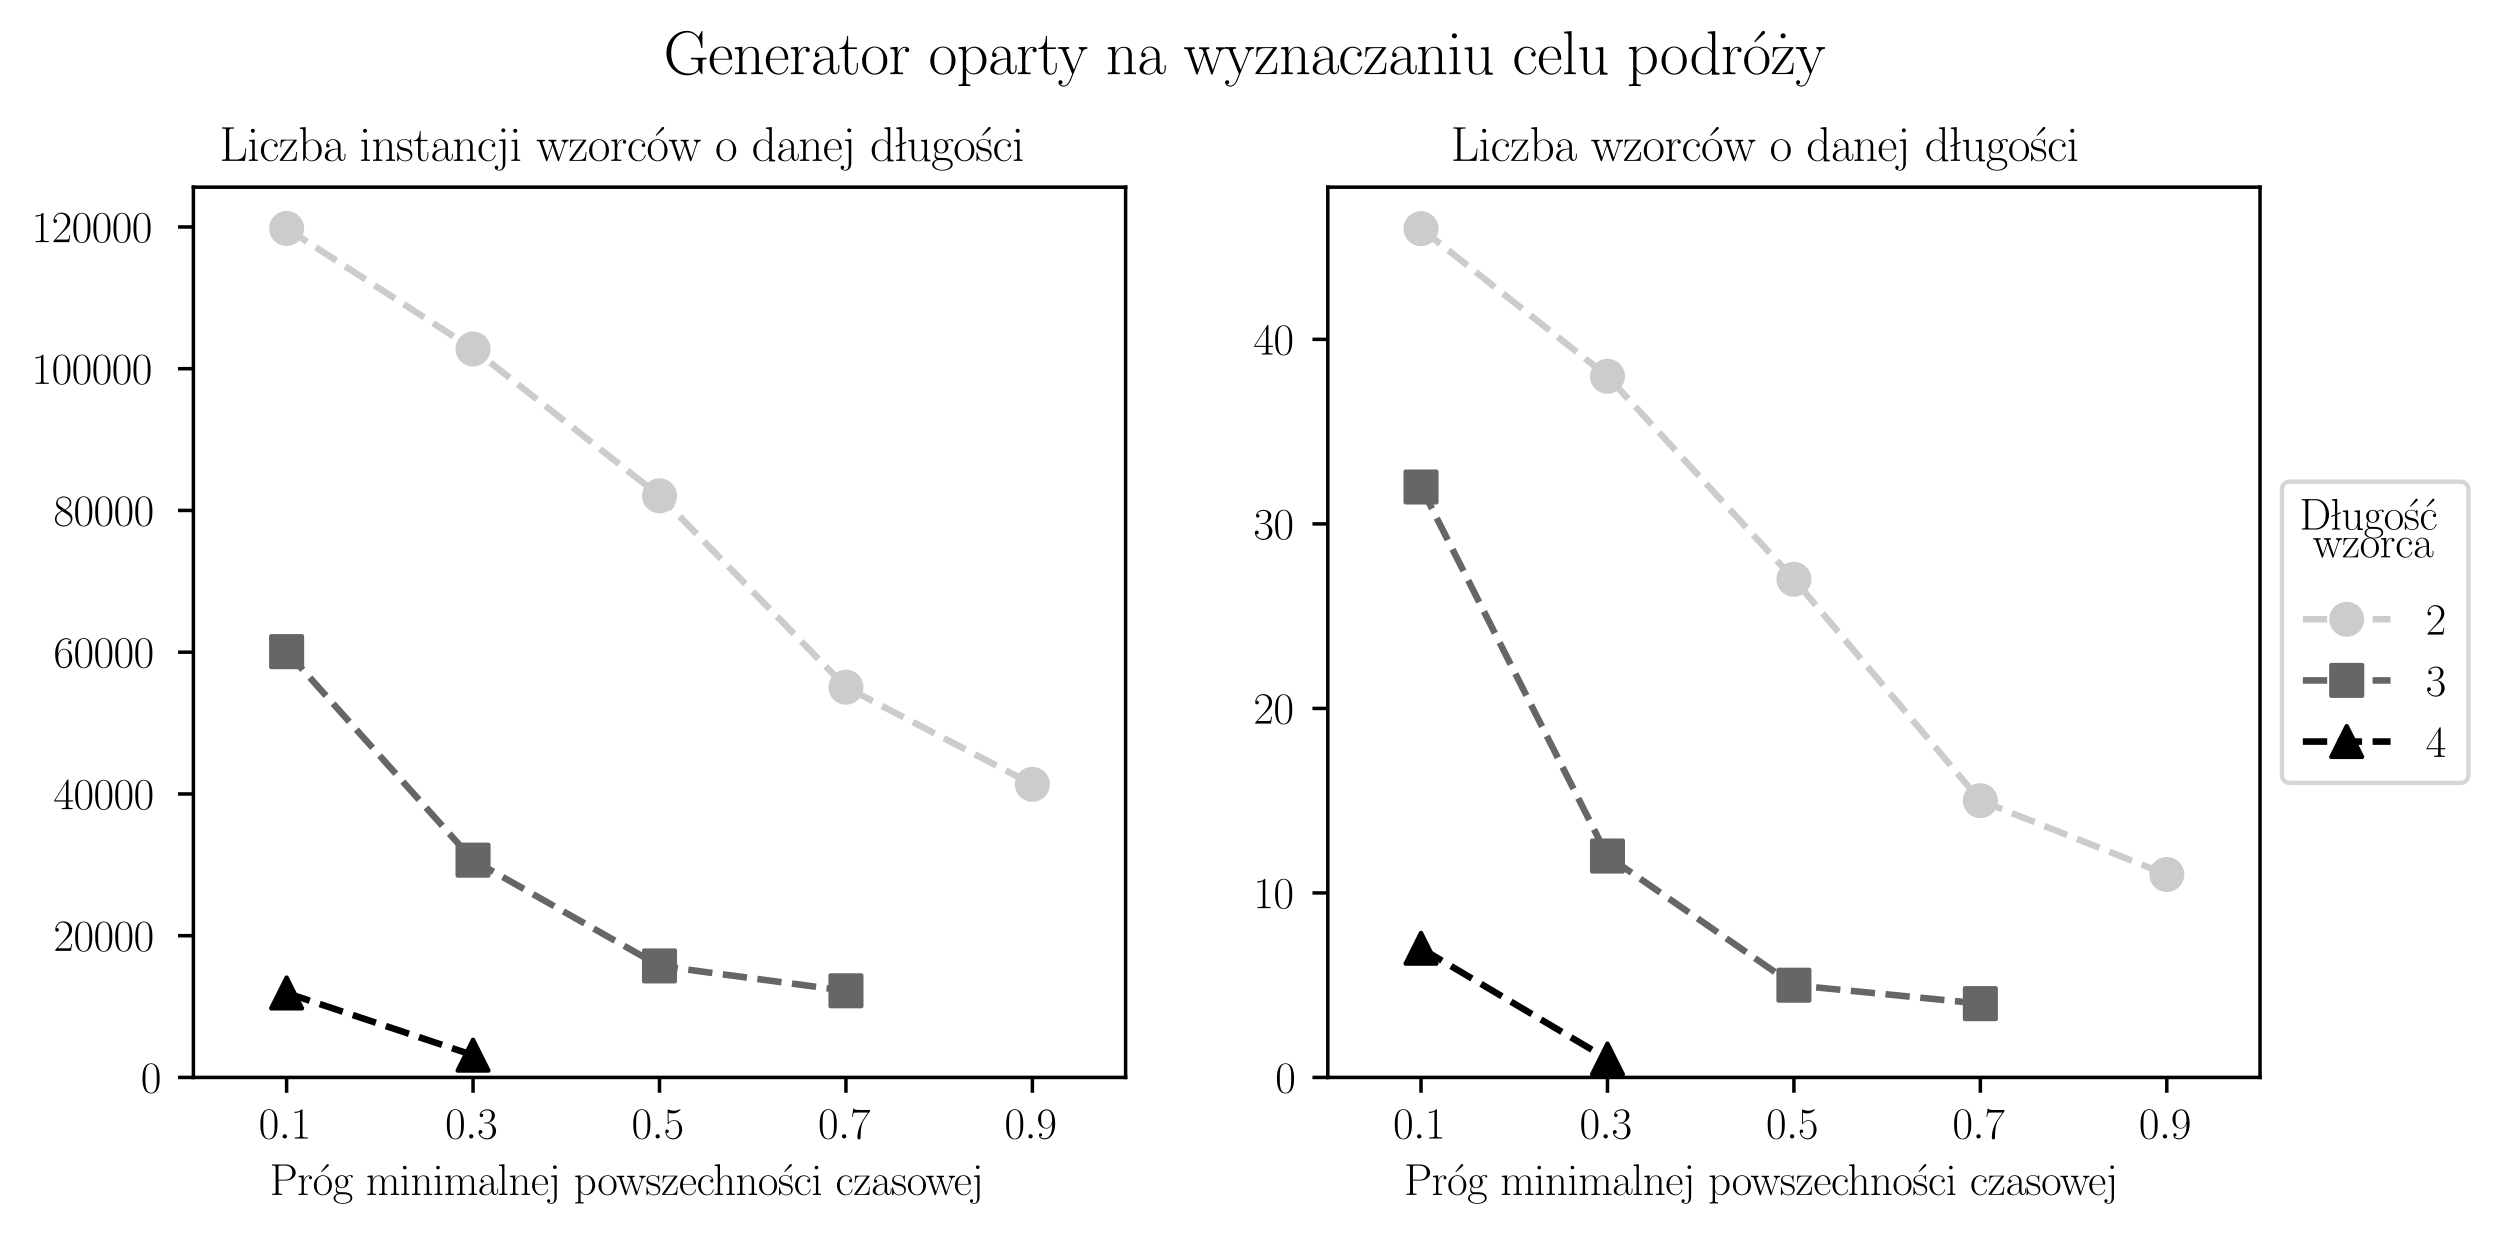 <?xml version="1.0" encoding="utf-8" standalone="no"?>
<!DOCTYPE svg PUBLIC "-//W3C//DTD SVG 1.1//EN"
  "http://www.w3.org/Graphics/SVG/1.1/DTD/svg11.dtd">
<svg xmlns:xlink="http://www.w3.org/1999/xlink" width="569.947pt" height="281.547pt" viewBox="0 0 569.947 281.547" xmlns="http://www.w3.org/2000/svg" version="1.1">
 <defs>
  <style type="text/css">*{stroke-linejoin: round; stroke-linecap: butt}</style>
 </defs>
 <g id="figure_1">
  <g id="patch_1">
   <path d="M 0 281.547 
L 569.947 281.547 
L 569.947 0 
L 0 0 
z
" style="fill: #ffffff"/>
  </g>
  <g id="axes_1">
   <g id="patch_2">
    <path d="M 44.088 245.636 
L 256.615 245.636 
L 256.615 42.667 
L 44.088 42.667 
z
" style="fill: #ffffff"/>
   </g>
   <g id="matplotlib.axis_1">
    <g id="xtick_1">
     <g id="line2d_1">
      <defs>
       <path id="m84cb311afa" d="M 0 0 
L 0 3.5 
" style="stroke: #000000; stroke-width: 0.8"/>
      </defs>
      <g>
       <use xlink:href="#m84cb311afa" x="65.341" y="245.636" style="stroke: #000000; stroke-width: 0.8"/>
      </g>
     </g>
     <g id="text_1">
      <!-- $\mathdefault{0.1}$ -->
      <g transform="translate(58.976 259.554)scale(0.1 -0.1)">
       <defs>
        <path id="CMR17-30" d="M 2688 2025 
C 2688 2416 2682 3080 2413 3591 
C 2176 4039 1798 4198 1466 4198 
C 1158 4198 768 4058 525 3597 
C 269 3118 243 2524 243 2025 
C 243 1661 250 1106 448 619 
C 723 -39 1216 -128 1466 -128 
C 1760 -128 2208 -7 2470 600 
C 2662 1042 2688 1559 2688 2025 
z
M 1466 -26 
C 1056 -26 813 325 723 812 
C 653 1188 653 1738 653 2096 
C 653 2588 653 2997 736 3387 
C 858 3929 1216 4096 1466 4096 
C 1728 4096 2067 3923 2189 3400 
C 2272 3036 2278 2607 2278 2096 
C 2278 1680 2278 1169 2202 792 
C 2067 95 1690 -26 1466 -26 
z
" transform="scale(0.016)"/>
        <path id="CMMI12-3a" d="M 1178 307 
C 1178 492 1024 619 870 619 
C 685 619 557 466 557 313 
C 557 128 710 0 864 0 
C 1050 0 1178 153 1178 307 
z
" transform="scale(0.016)"/>
        <path id="CMR17-31" d="M 1702 4058 
C 1702 4192 1696 4192 1606 4192 
C 1357 3916 979 3827 621 3827 
C 602 3827 570 3827 563 3808 
C 557 3795 557 3782 557 3648 
C 755 3648 1088 3686 1344 3839 
L 1344 461 
C 1344 236 1331 160 781 160 
L 589 160 
L 589 0 
C 896 0 1216 0 1523 0 
C 1830 0 2150 0 2458 0 
L 2458 160 
L 2266 160 
C 1715 160 1702 230 1702 458 
L 1702 4058 
z
" transform="scale(0.016)"/>
       </defs>
       <use xlink:href="#CMR17-30" transform="scale(0.996)"/>
       <use xlink:href="#CMMI12-3a" transform="translate(45.69 0)scale(0.996)"/>
       <use xlink:href="#CMR17-31" transform="translate(72.788 0)scale(0.996)"/>
      </g>
     </g>
    </g>
    <g id="xtick_2">
     <g id="line2d_2">
      <g>
       <use xlink:href="#m84cb311afa" x="107.846" y="245.636" style="stroke: #000000; stroke-width: 0.8"/>
      </g>
     </g>
     <g id="text_2">
      <!-- $\mathdefault{0.3}$ -->
      <g transform="translate(101.481 259.554)scale(0.1 -0.1)">
       <defs>
        <path id="CMR17-33" d="M 1414 2157 
C 1984 2157 2234 1662 2234 1090 
C 2234 320 1824 25 1453 25 
C 1114 25 563 194 390 693 
C 422 680 454 680 486 680 
C 640 680 755 782 755 948 
C 755 1133 614 1216 486 1216 
C 378 1216 211 1165 211 926 
C 211 335 787 -128 1466 -128 
C 2176 -128 2720 430 2720 1085 
C 2720 1707 2208 2157 1600 2227 
C 2086 2328 2554 2756 2554 3329 
C 2554 3820 2048 4179 1472 4179 
C 890 4179 378 3829 378 3329 
C 378 3110 544 3072 627 3072 
C 762 3072 877 3155 877 3321 
C 877 3486 762 3569 627 3569 
C 602 3569 570 3569 544 3557 
C 730 3959 1235 4032 1459 4032 
C 1683 4032 2106 3925 2106 3320 
C 2106 3143 2080 2828 1862 2550 
C 1670 2304 1453 2304 1242 2284 
C 1210 2284 1062 2269 1037 2269 
C 992 2263 966 2257 966 2208 
C 966 2163 973 2157 1101 2157 
L 1414 2157 
z
" transform="scale(0.016)"/>
       </defs>
       <use xlink:href="#CMR17-30" transform="scale(0.996)"/>
       <use xlink:href="#CMMI12-3a" transform="translate(45.69 0)scale(0.996)"/>
       <use xlink:href="#CMR17-33" transform="translate(72.788 0)scale(0.996)"/>
      </g>
     </g>
    </g>
    <g id="xtick_3">
     <g id="line2d_3">
      <g>
       <use xlink:href="#m84cb311afa" x="150.351" y="245.636" style="stroke: #000000; stroke-width: 0.8"/>
      </g>
     </g>
     <g id="text_3">
      <!-- $\mathdefault{0.5}$ -->
      <g transform="translate(143.986 259.554)scale(0.1 -0.1)">
       <defs>
        <path id="CMR17-35" d="M 730 3692 
C 794 3666 1056 3584 1325 3584 
C 1920 3584 2246 3911 2432 4100 
C 2432 4157 2432 4192 2394 4192 
C 2387 4192 2374 4192 2323 4163 
C 2099 4058 1837 3973 1517 3973 
C 1325 3973 1037 3999 723 4139 
C 653 4171 640 4171 634 4171 
C 602 4171 595 4164 595 4037 
L 595 2203 
C 595 2089 595 2057 659 2057 
C 691 2057 704 2070 736 2114 
C 941 2401 1222 2522 1542 2522 
C 1766 2522 2246 2382 2246 1289 
C 2246 1085 2246 715 2054 421 
C 1894 159 1645 25 1370 25 
C 947 25 518 320 403 814 
C 429 807 480 795 506 795 
C 589 795 749 840 749 1038 
C 749 1210 627 1280 506 1280 
C 358 1280 262 1190 262 1011 
C 262 454 704 -128 1382 -128 
C 2042 -128 2669 440 2669 1264 
C 2669 2030 2170 2624 1549 2624 
C 1222 2624 947 2503 730 2274 
L 730 3692 
z
" transform="scale(0.016)"/>
       </defs>
       <use xlink:href="#CMR17-30" transform="scale(0.996)"/>
       <use xlink:href="#CMMI12-3a" transform="translate(45.69 0)scale(0.996)"/>
       <use xlink:href="#CMR17-35" transform="translate(72.788 0)scale(0.996)"/>
      </g>
     </g>
    </g>
    <g id="xtick_4">
     <g id="line2d_4">
      <g>
       <use xlink:href="#m84cb311afa" x="192.857" y="245.636" style="stroke: #000000; stroke-width: 0.8"/>
      </g>
     </g>
     <g id="text_4">
      <!-- $\mathdefault{0.7}$ -->
      <g transform="translate(186.492 259.554)scale(0.1 -0.1)">
       <defs>
        <path id="CMR17-37" d="M 2886 3941 
L 2886 4081 
L 1382 4081 
C 634 4081 621 4165 595 4288 
L 480 4288 
L 294 3094 
L 410 3094 
C 429 3215 474 3540 550 3661 
C 589 3712 1062 3712 1171 3712 
L 2579 3712 
L 1869 2661 
C 1395 1954 1069 999 1069 165 
C 1069 89 1069 -128 1299 -128 
C 1530 -128 1530 89 1530 171 
L 1530 465 
C 1530 1508 1709 2196 2003 2636 
L 2886 3941 
z
" transform="scale(0.016)"/>
       </defs>
       <use xlink:href="#CMR17-30" transform="scale(0.996)"/>
       <use xlink:href="#CMMI12-3a" transform="translate(45.69 0)scale(0.996)"/>
       <use xlink:href="#CMR17-37" transform="translate(72.788 0)scale(0.996)"/>
      </g>
     </g>
    </g>
    <g id="xtick_5">
     <g id="line2d_5">
      <g>
       <use xlink:href="#m84cb311afa" x="235.362" y="245.636" style="stroke: #000000; stroke-width: 0.8"/>
      </g>
     </g>
     <g id="text_5">
      <!-- $\mathdefault{0.9}$ -->
      <g transform="translate(228.997 259.554)scale(0.1 -0.1)">
       <defs>
        <path id="CMR17-39" d="M 2253 1864 
C 2253 464 1670 31 1190 31 
C 1043 31 685 31 538 294 
C 704 268 826 357 826 518 
C 826 692 685 749 595 749 
C 538 749 365 723 365 506 
C 365 71 742 -128 1203 -128 
C 1939 -128 2688 674 2688 2073 
C 2688 3817 1971 4179 1485 4179 
C 851 4179 243 3628 243 2778 
C 243 1991 762 1408 1414 1408 
C 1952 1408 2189 1903 2253 2112 
L 2253 1864 
z
M 1427 1510 
C 1254 1510 1011 1542 813 1922 
C 678 2169 678 2461 678 2771 
C 678 3146 678 3405 858 3684 
C 947 3817 1114 4032 1485 4032 
C 2240 4032 2240 2885 2240 2632 
C 2240 2182 2035 1510 1427 1510 
z
" transform="scale(0.016)"/>
       </defs>
       <use xlink:href="#CMR17-30" transform="scale(0.996)"/>
       <use xlink:href="#CMMI12-3a" transform="translate(45.69 0)scale(0.996)"/>
       <use xlink:href="#CMR17-39" transform="translate(72.788 0)scale(0.996)"/>
      </g>
     </g>
    </g>
    <g id="text_6">
     <!-- Próg minimalnej powszechności czasowej -->
     <g transform="translate(61.49 272.41)scale(0.1 -0.1)">
      <defs>
       <path id="CMR17-50" d="M 1267 2042 
L 2291 2042 
C 3117 2042 3718 2578 3718 3184 
C 3718 3791 3130 4352 2291 4352 
L 333 4352 
L 333 4186 
C 774 4186 845 4186 845 3899 
L 845 446 
C 845 160 774 160 333 160 
L 333 0 
C 518 0 858 0 1056 0 
C 1254 0 1594 0 1779 0 
L 1779 160 
C 1338 160 1267 160 1267 446 
L 1267 2042 
z
M 1254 2176 
L 1254 3938 
C 1254 4155 1267 4186 1523 4186 
L 2170 4186 
C 2995 4186 3232 3714 3232 3184 
C 3232 2604 2950 2176 2170 2176 
L 1254 2176 
z
" transform="scale(0.016)"/>
       <path id="CMR17-72" d="M 960 1497 
C 960 2112 1222 2688 1702 2688 
C 1747 2688 1792 2682 1837 2662 
C 1837 2662 1696 2617 1696 2452 
C 1696 2298 1818 2234 1914 2234 
C 1990 2234 2131 2279 2131 2458 
C 2131 2663 1926 2790 1709 2790 
C 1222 2790 1011 2317 947 2093 
L 941 2093 
L 941 2790 
L 198 2720 
L 198 2554 
C 576 2554 634 2515 634 2208 
L 634 428 
C 634 184 608 153 198 153 
L 198 -13 
C 352 0 646 0 813 0 
C 998 0 1325 0 1498 -13 
L 1498 153 
C 1037 153 960 153 960 440 
L 960 1497 
z
" transform="scale(0.016)"/>
       <path id="CMR17-13" d="M 2221 4091 
C 2298 4161 2317 4174 2317 4244 
C 2317 4339 2234 4416 2144 4416 
C 2067 4416 2042 4384 1978 4308 
L 1254 3390 
C 1210 3333 1210 3327 1210 3320 
C 1210 3314 1267 3256 1280 3244 
L 2221 4091 
z
" transform="scale(0.016)"/>
       <path id="CMR17-6f" d="M 2758 1356 
C 2758 2176 2163 2816 1466 2816 
C 768 2816 173 2176 173 1356 
C 173 551 768 -64 1466 -64 
C 2163 -64 2758 551 2758 1356 
z
M 1466 51 
C 1165 51 909 230 762 480 
C 602 767 582 1126 582 1408 
C 582 1677 595 2010 762 2298 
C 890 2509 1139 2714 1466 2714 
C 1754 2714 1997 2554 2150 2330 
C 2349 2029 2349 1607 2349 1408 
C 2349 1158 2336 775 2163 467 
C 1984 173 1709 51 1466 51 
z
" transform="scale(0.016)"/>
       <path id="CMR17-67" d="M 710 1164 
C 832 1068 1043 960 1299 960 
C 1805 960 2240 1357 2240 1888 
C 2240 2054 2189 2310 1997 2509 
C 2176 2692 2438 2752 2586 2752 
C 2611 2752 2650 2752 2682 2734 
C 2656 2728 2598 2703 2598 2605 
C 2598 2527 2656 2471 2739 2471 
C 2835 2471 2886 2533 2886 2614 
C 2886 2731 2790 2854 2586 2854 
C 2330 2854 2106 2738 1926 2580 
C 1734 2753 1504 2816 1299 2816 
C 794 2816 358 2419 358 1888 
C 358 1522 570 1292 634 1228 
C 442 1004 442 743 442 711 
C 442 545 506 302 723 168 
C 390 85 128 -169 128 -486 
C 128 -943 736 -1280 1466 -1280 
C 2170 -1280 2803 -956 2803 -479 
C 2803 384 1856 384 1363 384 
C 1216 384 954 384 922 391 
C 723 423 589 602 589 826 
C 589 883 589 1024 710 1164 
z
M 1299 1068 
C 736 1068 736 1760 736 1889 
C 736 2016 736 2708 1299 2708 
C 1862 2708 1862 2016 1862 1889 
C 1862 1760 1862 1068 1299 1068 
z
M 1466 -1171 
C 826 -1171 384 -835 384 -486 
C 384 -289 493 -105 634 -4 
C 794 104 858 104 1293 104 
C 1818 104 2547 104 2547 -486 
C 2547 -835 2106 -1171 1466 -1171 
z
" transform="scale(0.016)"/>
       <path id="CMR17-6d" d="M 4326 1933 
C 4326 2252 4269 2790 3507 2790 
C 3072 2790 2771 2496 2656 2151 
L 2650 2151 
C 2573 2676 2195 2790 1837 2790 
C 1331 2790 1069 2400 973 2144 
L 966 2144 
L 966 2790 
L 211 2720 
L 211 2554 
C 589 2554 646 2515 646 2208 
L 646 428 
C 646 184 621 153 211 153 
L 211 -13 
C 365 0 646 0 813 0 
C 979 0 1267 0 1421 -13 
L 1421 153 
C 1011 153 986 178 986 428 
L 986 1658 
C 986 2247 1344 2688 1792 2688 
C 2266 2688 2317 2266 2317 1958 
L 2317 428 
C 2317 184 2291 153 1882 153 
L 1882 -13 
C 2035 0 2317 0 2483 0 
C 2650 0 2938 0 3091 -13 
L 3091 153 
C 2682 153 2656 178 2656 428 
L 2656 1658 
C 2656 2247 3014 2688 3462 2688 
C 3936 2688 3987 2266 3987 1958 
L 3987 428 
C 3987 184 3962 153 3552 153 
L 3552 -13 
C 3706 0 3987 0 4154 0 
C 4320 0 4608 0 4762 -13 
L 4762 153 
C 4352 153 4326 178 4326 428 
L 4326 1933 
z
" transform="scale(0.016)"/>
       <path id="CMR17-69" d="M 992 3909 
C 992 4049 877 4170 730 4170 
C 589 4170 467 4056 467 3909 
C 467 3769 582 3648 730 3648 
C 870 3648 992 3763 992 3909 
z
M 243 2706 
L 243 2541 
C 602 2541 653 2502 653 2197 
L 653 427 
C 653 184 627 153 218 153 
L 218 -13 
C 371 0 646 0 806 0 
C 960 0 1222 0 1370 -13 
L 1370 153 
C 992 153 979 191 979 420 
L 979 2776 
L 243 2706 
z
" transform="scale(0.016)"/>
       <path id="CMR17-6e" d="M 2656 1933 
C 2656 2259 2592 2790 1837 2790 
C 1331 2790 1069 2400 973 2144 
L 966 2144 
L 966 2790 
L 211 2720 
L 211 2554 
C 589 2554 646 2515 646 2208 
L 646 428 
C 646 184 621 153 211 153 
L 211 -13 
C 365 0 646 0 813 0 
C 979 0 1267 0 1421 -13 
L 1421 153 
C 1011 153 986 178 986 428 
L 986 1658 
C 986 2247 1344 2688 1792 2688 
C 2266 2688 2317 2266 2317 1958 
L 2317 428 
C 2317 184 2291 153 1882 153 
L 1882 -13 
C 2035 0 2317 0 2483 0 
C 2650 0 2938 0 3091 -13 
L 3091 153 
C 2682 153 2656 178 2656 428 
L 2656 1933 
z
" transform="scale(0.016)"/>
       <path id="CMR17-61" d="M 2304 1653 
C 2304 2072 2304 2294 2035 2543 
C 1798 2752 1523 2816 1306 2816 
C 800 2816 435 2407 435 1971 
C 435 1728 627 1728 666 1728 
C 749 1728 896 1778 896 1954 
C 896 2112 774 2181 666 2181 
C 640 2181 608 2174 589 2168 
C 723 2592 1069 2714 1293 2714 
C 1613 2714 1965 2429 1965 1885 
L 1965 1600 
C 1587 1600 1133 1549 774 1357 
C 371 1133 256 813 256 570 
C 256 77 832 -64 1171 -64 
C 1523 -64 1850 139 1990 511 
C 2003 233 2182 -18 2464 -18 
C 2598 -18 2938 70 2938 567 
L 2938 920 
L 2822 920 
L 2822 562 
C 2822 178 2650 128 2566 128 
C 2304 128 2304 458 2304 738 
L 2304 1653 
z
M 1965 870 
C 1965 317 1568 38 1216 38 
C 896 38 646 275 646 570 
C 646 761 730 1100 1101 1305 
C 1408 1478 1760 1504 1965 1504 
L 1965 870 
z
" transform="scale(0.016)"/>
       <path id="CMR17-6c" d="M 979 4396 
L 218 4326 
L 218 4160 
C 595 4160 653 4122 653 3817 
L 653 426 
C 653 184 627 153 218 153 
L 218 -13 
C 371 0 653 0 813 0 
C 979 0 1261 0 1414 -13 
L 1414 153 
C 1005 153 979 178 979 426 
L 979 4396 
z
" transform="scale(0.016)"/>
       <path id="CMR17-65" d="M 2438 1472 
C 2464 1498 2464 1511 2464 1576 
C 2464 2238 2118 2816 1389 2816 
C 710 2816 173 2169 173 1383 
C 173 551 781 -64 1459 -64 
C 2176 -64 2458 607 2458 740 
C 2458 784 2419 784 2406 784 
C 2362 784 2355 771 2330 696 
C 2189 265 1837 51 1504 51 
C 1229 51 954 203 781 480 
C 582 803 582 1176 582 1472 
L 2438 1472 
z
M 589 1568 
C 634 2505 1126 2714 1382 2714 
C 1818 2714 2112 2297 2118 1568 
L 589 1568 
z
" transform="scale(0.016)"/>
       <path id="CMR17-6a" d="M 1165 3963 
C 1165 4103 1050 4224 902 4224 
C 762 4224 640 4110 640 3963 
C 640 3823 755 3702 902 3702 
C 1043 3702 1165 3817 1165 3963 
z
M 365 2754 
L 365 2588 
C 787 2588 838 2543 838 2235 
L 838 -359 
C 838 -678 781 -1178 403 -1178 
C 358 -1178 186 -1178 45 -1082 
C 90 -1075 250 -1031 250 -851 
C 250 -729 166 -621 19 -621 
C -122 -621 -211 -717 -211 -858 
C -211 -1114 70 -1280 397 -1280 
C 838 -1280 1165 -877 1165 -332 
L 1165 2825 
L 365 2754 
z
" transform="scale(0.016)"/>
       <path id="CMR17-70" d="M 1408 -1063 
C 998 -1063 973 -1037 973 -789 
L 973 402 
C 1158 134 1427 -38 1766 -38 
C 2406 -38 3053 523 3053 1388 
C 3053 2191 2496 2802 1837 2802 
C 1453 2802 1139 2592 960 2338 
L 960 2802 
L 198 2732 
L 198 2567 
C 576 2567 634 2528 634 2223 
L 634 -789 
C 634 -1031 608 -1063 198 -1063 
L 198 -1228 
C 352 -1216 634 -1216 800 -1216 
C 966 -1216 1254 -1216 1408 -1228 
L 1408 -1063 
z
M 973 2012 
C 973 2102 973 2235 1222 2471 
C 1254 2497 1472 2688 1792 2688 
C 2259 2688 2643 2108 2643 1382 
C 2643 656 2234 64 1728 64 
C 1498 64 1248 172 1056 472 
C 973 612 973 650 973 752 
L 973 2012 
z
" transform="scale(0.016)"/>
       <path id="CMR17-77" d="M 3725 2183 
C 3853 2560 4109 2560 4205 2560 
L 4205 2732 
C 4077 2732 3949 2732 3821 2732 
C 3699 2732 3424 2732 3315 2738 
L 3315 2560 
C 3514 2560 3622 2445 3622 2286 
C 3622 2241 3610 2184 3597 2140 
L 2995 407 
L 2342 2275 
C 2330 2319 2310 2370 2310 2395 
C 2310 2560 2528 2560 2630 2560 
L 2630 2738 
C 2483 2732 2214 2732 2061 2732 
C 1901 2732 1734 2732 1587 2738 
L 1587 2560 
C 1939 2560 1939 2547 2074 2149 
L 1485 451 
L 851 2281 
C 819 2363 819 2376 819 2395 
C 819 2560 1037 2560 1139 2560 
L 1139 2738 
C 986 2732 717 2732 557 2732 
C 416 2732 198 2732 64 2738 
L 64 2560 
C 346 2560 416 2541 486 2331 
L 1274 49 
C 1299 -33 1318 -52 1370 -52 
C 1414 -52 1440 -39 1472 56 
L 2131 1980 
L 2797 56 
C 2829 -39 2854 -52 2899 -52 
C 2950 -52 2970 -33 2995 50 
L 3725 2183 
z
" transform="scale(0.016)"/>
       <path id="CMR17-73" d="M 1978 2697 
C 1978 2813 1971 2819 1933 2819 
C 1907 2819 1901 2813 1824 2717 
C 1805 2691 1747 2626 1728 2601 
C 1523 2819 1235 2819 1126 2819 
C 416 2819 160 2447 160 2076 
C 160 1498 813 1365 998 1325 
C 1402 1243 1542 1217 1677 1101 
C 1760 1025 1901 884 1901 654 
C 1901 384 1747 38 1158 38 
C 602 38 403 460 288 1021 
C 269 1110 269 1117 218 1117 
C 166 1117 160 1110 160 983 
L 160 63 
C 160 -51 166 -58 205 -58 
C 237 -58 243 -51 275 0 
C 314 57 410 211 448 276 
C 576 103 800 -64 1158 -64 
C 1792 -64 2131 283 2131 784 
C 2131 1112 1958 1285 1875 1362 
C 1683 1561 1459 1606 1190 1657 
C 838 1735 390 1825 390 2217 
C 390 2383 480 2737 1126 2737 
C 1811 2737 1850 2094 1862 1888 
C 1869 1856 1901 1849 1920 1849 
C 1978 1849 1978 1869 1978 1978 
L 1978 2697 
z
" transform="scale(0.016)"/>
       <path id="CMR17-7a" d="M 2310 2605 
C 2362 2670 2362 2682 2362 2695 
C 2362 2752 2336 2752 2221 2752 
L 275 2752 
L 211 1760 
L 326 1760 
C 371 2381 442 2650 1178 2650 
L 1958 2650 
L 128 96 
C 128 0 134 0 269 0 
L 2291 0 
L 2381 1152 
L 2266 1152 
C 2214 442 2131 115 1350 115 
L 531 115 
L 2310 2605 
z
" transform="scale(0.016)"/>
       <path id="CMR17-63" d="M 2234 2240 
C 2112 2240 1933 2240 1933 2017 
C 1933 1838 2080 1787 2163 1787 
C 2208 1787 2394 1807 2394 2024 
C 2394 2467 1958 2803 1466 2803 
C 787 2803 211 2178 211 1363 
C 211 516 813 -64 1466 -64 
C 2259 -64 2458 677 2458 748 
C 2458 774 2451 793 2406 793 
C 2362 793 2355 787 2330 703 
C 2163 180 1798 51 1523 51 
C 1114 51 621 427 621 1369 
C 621 2338 1094 2688 1472 2688 
C 1722 2688 2093 2573 2234 2240 
z
" transform="scale(0.016)"/>
       <path id="CMR17-68" d="M 2656 1933 
C 2656 2259 2592 2790 1837 2790 
C 1312 2790 1056 2368 979 2157 
L 973 2157 
L 973 4396 
L 211 4326 
L 211 4160 
C 589 4160 646 4122 646 3817 
L 646 426 
C 646 184 621 153 211 153 
L 211 -13 
C 365 0 646 0 813 0 
C 979 0 1267 0 1421 -13 
L 1421 153 
C 1011 153 986 178 986 428 
L 986 1658 
C 986 2247 1344 2688 1792 2688 
C 2266 2688 2317 2266 2317 1958 
L 2317 428 
C 2317 184 2291 153 1882 153 
L 1882 -13 
C 2035 0 2317 0 2483 0 
C 2650 0 2938 0 3091 -13 
L 3091 153 
C 2682 153 2656 178 2656 428 
L 2656 1933 
z
" transform="scale(0.016)"/>
      </defs>
      <use xlink:href="#CMR17-50" transform="scale(0.996)"/>
      <use xlink:href="#CMR17-72" transform="translate(62.586 0)scale(0.996)"/>
      <use xlink:href="#CMR17-13" transform="translate(97.867 0)scale(0.996)"/>
      <use xlink:href="#CMR17-6f" transform="translate(97.867 0)scale(0.996)"/>
      <use xlink:href="#CMR17-67" transform="translate(143.558 0)scale(0.996)"/>
      <use xlink:href="#CMR17-6d" transform="translate(219.324 0)scale(0.996)"/>
      <use xlink:href="#CMR17-69" transform="translate(296.244 0)scale(0.996)"/>
      <use xlink:href="#CMR17-6e" transform="translate(321.115 0)scale(0.996)"/>
      <use xlink:href="#CMR17-69" transform="translate(372.01 0)scale(0.996)"/>
      <use xlink:href="#CMR17-6d" transform="translate(396.881 0)scale(0.996)"/>
      <use xlink:href="#CMR17-61" transform="translate(473.801 0)scale(0.996)"/>
      <use xlink:href="#CMR17-6c" transform="translate(519.491 0)scale(0.996)"/>
      <use xlink:href="#CMR17-6e" transform="translate(544.362 0)scale(0.996)"/>
      <use xlink:href="#CMR17-65" transform="translate(595.258 0)scale(0.996)"/>
      <use xlink:href="#CMR17-6a" transform="translate(635.743 0)scale(0.996)"/>
      <use xlink:href="#CMR17-70" transform="translate(693.293 0)scale(0.996)"/>
      <use xlink:href="#CMR17-6f" transform="translate(746.791 0)scale(0.996)"/>
      <use xlink:href="#CMR17-77" transform="translate(789.879 0)scale(0.996)"/>
      <use xlink:href="#CMR17-73" transform="translate(856.388 0)scale(0.996)"/>
      <use xlink:href="#CMR17-7a" transform="translate(892.19 0)scale(0.996)"/>
      <use xlink:href="#CMR17-65" transform="translate(932.675 0)scale(0.996)"/>
      <use xlink:href="#CMR17-63" transform="translate(973.161 0)scale(0.996)"/>
      <use xlink:href="#CMR17-68" transform="translate(1011.044 0)scale(0.996)"/>
      <use xlink:href="#CMR17-6e" transform="translate(1061.94 0)scale(0.996)"/>
      <use xlink:href="#CMR17-6f" transform="translate(1112.835 0)scale(0.996)"/>
      <use xlink:href="#CMR17-13" transform="translate(1153.581 0)scale(0.996)"/>
      <use xlink:href="#CMR17-73" transform="translate(1158.525 0)scale(0.996)"/>
      <use xlink:href="#CMR17-63" transform="translate(1194.327 0)scale(0.996)"/>
      <use xlink:href="#CMR17-69" transform="translate(1234.812 0)scale(0.996)"/>
      <use xlink:href="#CMR17-63" transform="translate(1289.76 0)scale(0.996)"/>
      <use xlink:href="#CMR17-7a" transform="translate(1330.245 0)scale(0.996)"/>
      <use xlink:href="#CMR17-61" transform="translate(1370.731 0)scale(0.996)"/>
      <use xlink:href="#CMR17-73" transform="translate(1416.421 0)scale(0.996)"/>
      <use xlink:href="#CMR17-6f" transform="translate(1452.223 0)scale(0.996)"/>
      <use xlink:href="#CMR17-77" transform="translate(1495.311 0)scale(0.996)"/>
      <use xlink:href="#CMR17-65" transform="translate(1559.218 0)scale(0.996)"/>
      <use xlink:href="#CMR17-6a" transform="translate(1599.704 0)scale(0.996)"/>
     </g>
    </g>
   </g>
   <g id="matplotlib.axis_2">
    <g id="ytick_1">
     <g id="line2d_6">
      <defs>
       <path id="m0df963c94c" d="M 0 0 
L -3.5 0 
" style="stroke: #000000; stroke-width: 0.8"/>
      </defs>
      <g>
       <use xlink:href="#m0df963c94c" x="44.088" y="245.636" style="stroke: #000000; stroke-width: 0.8"/>
      </g>
     </g>
     <g id="text_7">
      <!-- $\mathdefault{0}$ -->
      <g transform="translate(32.107 249.095)scale(0.1 -0.1)">
       <use xlink:href="#CMR17-30" transform="scale(0.996)"/>
      </g>
     </g>
    </g>
    <g id="ytick_2">
     <g id="line2d_7">
      <g>
       <use xlink:href="#m0df963c94c" x="44.088" y="213.32" style="stroke: #000000; stroke-width: 0.8"/>
      </g>
     </g>
     <g id="text_8">
      <!-- $\mathdefault{20000}$ -->
      <g transform="translate(12.181 216.779)scale(0.1 -0.1)">
       <defs>
        <path id="CMR17-32" d="M 2669 989 
L 2554 989 
C 2490 536 2438 459 2413 420 
C 2381 369 1920 369 1830 369 
L 602 369 
C 832 619 1280 1072 1824 1597 
C 2214 1967 2669 2402 2669 3035 
C 2669 3790 2067 4224 1395 4224 
C 691 4224 262 3604 262 3030 
C 262 2780 448 2748 525 2748 
C 589 2748 781 2787 781 3010 
C 781 3207 614 3264 525 3264 
C 486 3264 448 3258 422 3245 
C 544 3790 915 4058 1306 4058 
C 1862 4058 2227 3617 2227 3035 
C 2227 2479 1901 2000 1536 1584 
L 262 146 
L 262 0 
L 2515 0 
L 2669 989 
z
" transform="scale(0.016)"/>
       </defs>
       <use xlink:href="#CMR17-32" transform="scale(0.996)"/>
       <use xlink:href="#CMR17-30" transform="translate(45.69 0)scale(0.996)"/>
       <use xlink:href="#CMR17-30" transform="translate(91.381 0)scale(0.996)"/>
       <use xlink:href="#CMR17-30" transform="translate(137.071 0)scale(0.996)"/>
       <use xlink:href="#CMR17-30" transform="translate(182.762 0)scale(0.996)"/>
      </g>
     </g>
    </g>
    <g id="ytick_3">
     <g id="line2d_8">
      <g>
       <use xlink:href="#m0df963c94c" x="44.088" y="181.004" style="stroke: #000000; stroke-width: 0.8"/>
      </g>
     </g>
     <g id="text_9">
      <!-- $\mathdefault{40000}$ -->
      <g transform="translate(12.181 184.463)scale(0.1 -0.1)">
       <defs>
        <path id="CMR17-34" d="M 2150 4122 
C 2150 4256 2144 4256 2029 4256 
L 128 1254 
L 128 1088 
L 1779 1088 
L 1779 457 
C 1779 224 1766 160 1318 160 
L 1197 160 
L 1197 0 
C 1402 0 1747 0 1965 0 
C 2182 0 2528 0 2733 0 
L 2733 160 
L 2611 160 
C 2163 160 2150 224 2150 457 
L 2150 1088 
L 2803 1088 
L 2803 1254 
L 2150 1254 
L 2150 4122 
z
M 1798 3703 
L 1798 1254 
L 256 1254 
L 1798 3703 
z
" transform="scale(0.016)"/>
       </defs>
       <use xlink:href="#CMR17-34" transform="scale(0.996)"/>
       <use xlink:href="#CMR17-30" transform="translate(45.69 0)scale(0.996)"/>
       <use xlink:href="#CMR17-30" transform="translate(91.381 0)scale(0.996)"/>
       <use xlink:href="#CMR17-30" transform="translate(137.071 0)scale(0.996)"/>
       <use xlink:href="#CMR17-30" transform="translate(182.762 0)scale(0.996)"/>
      </g>
     </g>
    </g>
    <g id="ytick_4">
     <g id="line2d_9">
      <g>
       <use xlink:href="#m0df963c94c" x="44.088" y="148.688" style="stroke: #000000; stroke-width: 0.8"/>
      </g>
     </g>
     <g id="text_10">
      <!-- $\mathdefault{60000}$ -->
      <g transform="translate(12.181 152.147)scale(0.1 -0.1)">
       <defs>
        <path id="CMR17-36" d="M 678 2176 
C 678 3690 1395 4032 1811 4032 
C 1946 4032 2272 4009 2400 3776 
C 2298 3776 2106 3776 2106 3553 
C 2106 3381 2246 3323 2336 3323 
C 2394 3323 2566 3348 2566 3560 
C 2566 3954 2246 4179 1805 4179 
C 1043 4179 243 3390 243 1984 
C 243 253 966 -128 1478 -128 
C 2099 -128 2688 427 2688 1283 
C 2688 2081 2170 2662 1517 2662 
C 1126 2662 838 2407 678 1960 
L 678 2176 
z
M 1478 25 
C 691 25 691 1200 691 1436 
C 691 1896 909 2560 1504 2560 
C 1613 2560 1926 2560 2138 2120 
C 2253 1870 2253 1609 2253 1289 
C 2253 944 2253 690 2118 434 
C 1978 171 1773 25 1478 25 
z
" transform="scale(0.016)"/>
       </defs>
       <use xlink:href="#CMR17-36" transform="scale(0.996)"/>
       <use xlink:href="#CMR17-30" transform="translate(45.69 0)scale(0.996)"/>
       <use xlink:href="#CMR17-30" transform="translate(91.381 0)scale(0.996)"/>
       <use xlink:href="#CMR17-30" transform="translate(137.071 0)scale(0.996)"/>
       <use xlink:href="#CMR17-30" transform="translate(182.762 0)scale(0.996)"/>
      </g>
     </g>
    </g>
    <g id="ytick_5">
     <g id="line2d_10">
      <g>
       <use xlink:href="#m0df963c94c" x="44.088" y="116.372" style="stroke: #000000; stroke-width: 0.8"/>
      </g>
     </g>
     <g id="text_11">
      <!-- $\mathdefault{80000}$ -->
      <g transform="translate(12.181 119.831)scale(0.1 -0.1)">
       <defs>
        <path id="CMR17-38" d="M 1741 2264 
C 2144 2467 2554 2773 2554 3263 
C 2554 3841 1990 4179 1472 4179 
C 890 4179 378 3759 378 3180 
C 378 3021 416 2747 666 2505 
C 730 2442 998 2251 1171 2130 
C 883 1983 211 1634 211 934 
C 211 279 838 -128 1459 -128 
C 2144 -128 2720 362 2720 1010 
C 2720 1590 2330 1857 2074 2029 
L 1741 2264 
z
M 902 2822 
C 851 2854 595 3051 595 3351 
C 595 3739 998 4032 1459 4032 
C 1965 4032 2336 3676 2336 3262 
C 2336 2669 1670 2331 1638 2331 
C 1632 2331 1626 2331 1574 2370 
L 902 2822 
z
M 2080 1519 
C 2176 1449 2483 1240 2483 851 
C 2483 381 2010 25 1472 25 
C 890 25 448 438 448 940 
C 448 1443 838 1862 1280 2060 
L 2080 1519 
z
" transform="scale(0.016)"/>
       </defs>
       <use xlink:href="#CMR17-38" transform="scale(0.996)"/>
       <use xlink:href="#CMR17-30" transform="translate(45.69 0)scale(0.996)"/>
       <use xlink:href="#CMR17-30" transform="translate(91.381 0)scale(0.996)"/>
       <use xlink:href="#CMR17-30" transform="translate(137.071 0)scale(0.996)"/>
       <use xlink:href="#CMR17-30" transform="translate(182.762 0)scale(0.996)"/>
      </g>
     </g>
    </g>
    <g id="ytick_6">
     <g id="line2d_11">
      <g>
       <use xlink:href="#m0df963c94c" x="44.088" y="84.056" style="stroke: #000000; stroke-width: 0.8"/>
      </g>
     </g>
     <g id="text_12">
      <!-- $\mathdefault{100000}$ -->
      <g transform="translate(7.2 87.515)scale(0.1 -0.1)">
       <use xlink:href="#CMR17-31" transform="scale(0.996)"/>
       <use xlink:href="#CMR17-30" transform="translate(45.69 0)scale(0.996)"/>
       <use xlink:href="#CMR17-30" transform="translate(91.381 0)scale(0.996)"/>
       <use xlink:href="#CMR17-30" transform="translate(137.071 0)scale(0.996)"/>
       <use xlink:href="#CMR17-30" transform="translate(182.762 0)scale(0.996)"/>
       <use xlink:href="#CMR17-30" transform="translate(228.452 0)scale(0.996)"/>
      </g>
     </g>
    </g>
    <g id="ytick_7">
     <g id="line2d_12">
      <g>
       <use xlink:href="#m0df963c94c" x="44.088" y="51.74" style="stroke: #000000; stroke-width: 0.8"/>
      </g>
     </g>
     <g id="text_13">
      <!-- $\mathdefault{120000}$ -->
      <g transform="translate(7.2 55.199)scale(0.1 -0.1)">
       <use xlink:href="#CMR17-31" transform="scale(0.996)"/>
       <use xlink:href="#CMR17-32" transform="translate(45.69 0)scale(0.996)"/>
       <use xlink:href="#CMR17-30" transform="translate(91.381 0)scale(0.996)"/>
       <use xlink:href="#CMR17-30" transform="translate(137.071 0)scale(0.996)"/>
       <use xlink:href="#CMR17-30" transform="translate(182.762 0)scale(0.996)"/>
       <use xlink:href="#CMR17-30" transform="translate(228.452 0)scale(0.996)"/>
      </g>
     </g>
    </g>
   </g>
   <g id="line2d_13">
    <path d="M 65.341 52.09 
L 107.846 79.561 
L 150.351 113.035 
L 192.857 156.662 
L 235.362 178.806 
" clip-path="url(#p0558ca414f)" style="fill: none; stroke-dasharray: 5.55,2.4; stroke-dashoffset: 0; stroke: #cccccc; stroke-width: 1.5"/>
    <defs>
     <path id="m42fb270dbc" d="M 0 3.5 
C 0.928 3.5 1.819 3.131 2.475 2.475 
C 3.131 1.819 3.5 0.928 3.5 0 
C 3.5 -0.928 3.131 -1.819 2.475 -2.475 
C 1.819 -3.131 0.928 -3.5 0 -3.5 
C -0.928 -3.5 -1.819 -3.131 -2.475 -2.475 
C -3.131 -1.819 -3.5 -0.928 -3.5 0 
C -3.5 0.928 -3.131 1.819 -2.475 2.475 
C -1.819 3.131 -0.928 3.5 0 3.5 
z
" style="stroke: #cccccc"/>
    </defs>
    <g clip-path="url(#p0558ca414f)">
     <use xlink:href="#m42fb270dbc" x="65.341" y="52.09" style="fill: #cccccc; stroke: #cccccc"/>
     <use xlink:href="#m42fb270dbc" x="107.846" y="79.561" style="fill: #cccccc; stroke: #cccccc"/>
     <use xlink:href="#m42fb270dbc" x="150.351" y="113.035" style="fill: #cccccc; stroke: #cccccc"/>
     <use xlink:href="#m42fb270dbc" x="192.857" y="156.662" style="fill: #cccccc; stroke: #cccccc"/>
     <use xlink:href="#m42fb270dbc" x="235.362" y="178.806" style="fill: #cccccc; stroke: #cccccc"/>
    </g>
   </g>
   <g id="line2d_14">
    <path d="M 65.341 148.558 
L 107.846 196.102 
L 150.351 220.208 
L 192.857 225.876 
" clip-path="url(#p0558ca414f)" style="fill: none; stroke-dasharray: 5.55,2.4; stroke-dashoffset: 0; stroke: #666666; stroke-width: 1.5"/>
    <defs>
     <path id="m94b1aea939" d="M -3.5 3.5 
L 3.5 3.5 
L 3.5 -3.5 
L -3.5 -3.5 
z
" style="stroke: #666666; stroke-linejoin: miter"/>
    </defs>
    <g clip-path="url(#p0558ca414f)">
     <use xlink:href="#m94b1aea939" x="65.341" y="148.558" style="fill: #666666; stroke: #666666; stroke-linejoin: miter"/>
     <use xlink:href="#m94b1aea939" x="107.846" y="196.102" style="fill: #666666; stroke: #666666; stroke-linejoin: miter"/>
     <use xlink:href="#m94b1aea939" x="150.351" y="220.208" style="fill: #666666; stroke: #666666; stroke-linejoin: miter"/>
     <use xlink:href="#m94b1aea939" x="192.857" y="225.876" style="fill: #666666; stroke: #666666; stroke-linejoin: miter"/>
    </g>
   </g>
   <g id="line2d_15">
    <path d="M 65.341 226.375 
L 107.846 240.556 
" clip-path="url(#p0558ca414f)" style="fill: none; stroke-dasharray: 5.55,2.4; stroke-dashoffset: 0; stroke: #000000; stroke-width: 1.5"/>
    <defs>
     <path id="maa94e686d2" d="M 0 -3.5 
L -3.5 3.5 
L 3.5 3.5 
z
" style="stroke: #000000; stroke-linejoin: miter"/>
    </defs>
    <g clip-path="url(#p0558ca414f)">
     <use xlink:href="#maa94e686d2" x="65.341" y="226.375" style="stroke: #000000; stroke-linejoin: miter"/>
     <use xlink:href="#maa94e686d2" x="107.846" y="240.556" style="stroke: #000000; stroke-linejoin: miter"/>
    </g>
   </g>
   <g id="patch_3">
    <path d="M 44.088 245.636 
L 44.088 42.667 
" style="fill: none; stroke: #000000; stroke-width: 0.8; stroke-linejoin: miter; stroke-linecap: square"/>
   </g>
   <g id="patch_4">
    <path d="M 256.615 245.636 
L 256.615 42.667 
" style="fill: none; stroke: #000000; stroke-width: 0.8; stroke-linejoin: miter; stroke-linecap: square"/>
   </g>
   <g id="patch_5">
    <path d="M 44.088 245.636 
L 256.615 245.636 
" style="fill: none; stroke: #000000; stroke-width: 0.8; stroke-linejoin: miter; stroke-linecap: square"/>
   </g>
   <g id="patch_6">
    <path d="M 44.088 42.667 
L 256.615 42.667 
" style="fill: none; stroke: #000000; stroke-width: 0.8; stroke-linejoin: miter; stroke-linecap: square"/>
   </g>
   <g id="text_14">
    <!-- Liczba instancji wzorców o danej długości -->
    <g transform="translate(50.047 36.667)scale(0.11 -0.11)">
     <defs>
      <path id="CMR17-4c" d="M 3469 1615 
L 3354 1615 
C 3302 983 3219 166 2125 166 
L 1530 166 
C 1274 166 1261 197 1261 414 
L 1261 3898 
C 1261 4129 1274 4192 1760 4192 
L 1901 4192 
L 1901 4352 
C 1638 4352 1331 4352 1069 4352 
C 870 4352 512 4352 326 4352 
L 326 4192 
C 768 4192 838 4192 838 3905 
L 838 452 
C 838 166 768 166 326 166 
L 326 0 
L 3315 0 
L 3469 1615 
z
" transform="scale(0.016)"/>
      <path id="CMR17-62" d="M 960 4396 
L 198 4326 
L 198 4160 
C 576 4160 634 4122 634 3817 
L 634 -13 
L 749 -13 
L 934 441 
C 1120 141 1395 -64 1766 -64 
C 2406 -64 3053 500 3053 1370 
C 3053 2188 2477 2790 1830 2790 
C 1434 2790 1152 2579 960 2330 
L 960 4396 
z
M 973 2004 
C 973 2118 973 2138 1062 2272 
C 1312 2657 1670 2688 1792 2688 
C 1984 2688 2643 2585 2643 1376 
C 2643 108 1888 38 1734 38 
C 1536 38 1248 114 1043 486 
C 973 608 973 621 973 735 
L 973 2004 
z
" transform="scale(0.016)"/>
      <path id="CMR17-74" d="M 966 2560 
L 1862 2560 
L 1862 2725 
L 966 2725 
L 966 3904 
L 851 3904 
C 838 3245 614 2668 70 2668 
L 70 2560 
L 627 2560 
L 627 771 
C 627 650 627 -64 1370 -64 
C 1747 -64 1965 306 1965 777 
L 1965 1140 
L 1850 1140 
L 1850 783 
C 1850 344 1677 51 1408 51 
C 1222 51 966 178 966 758 
L 966 2560 
z
" transform="scale(0.016)"/>
      <path id="CMR17-64" d="M 1869 4326 
L 1869 4160 
C 2246 4160 2304 4122 2304 3820 
L 2304 2345 
C 2278 2377 2016 2790 1498 2790 
C 845 2790 211 2208 211 1364 
C 211 525 806 -64 1434 -64 
C 1978 -64 2259 337 2291 380 
L 2291 -63 
L 3066 -63 
L 3066 128 
C 2688 128 2630 166 2630 473 
L 2630 4396 
L 1869 4326 
z
M 2291 755 
C 2291 563 2176 390 2029 262 
C 1811 70 1594 38 1472 38 
C 1286 38 621 134 621 1356 
C 621 2612 1363 2688 1530 2688 
C 1824 2688 2061 2522 2208 2291 
C 2291 2157 2291 2138 2291 2023 
L 2291 755 
z
" transform="scale(0.016)"/>
      <path id="CMR17-20" d="M 1517 2349 
L 1453 2502 
L 115 1946 
L 179 1792 
L 1517 2349 
z
" transform="scale(0.016)"/>
      <path id="CMR17-75" d="M 1882 2693 
L 1882 2528 
C 2259 2528 2317 2489 2317 2186 
L 2317 1032 
C 2317 500 2029 38 1555 38 
C 1030 38 986 348 986 678 
L 986 2763 
L 211 2693 
L 211 2528 
C 467 2528 640 2528 646 2274 
L 646 1058 
C 646 633 646 361 813 183 
C 896 101 1056 -64 1517 -64 
C 2061 -64 2272 377 2323 506 
L 2330 506 
L 2330 -63 
L 3091 -63 
L 3091 128 
C 2714 128 2656 166 2656 473 
L 2656 2763 
L 1882 2693 
z
" transform="scale(0.016)"/>
     </defs>
     <use xlink:href="#CMR17-4c" transform="scale(0.996)"/>
     <use xlink:href="#CMR17-69" transform="translate(57.381 0)scale(0.996)"/>
     <use xlink:href="#CMR17-63" transform="translate(82.252 0)scale(0.996)"/>
     <use xlink:href="#CMR17-7a" transform="translate(122.738 0)scale(0.996)"/>
     <use xlink:href="#CMR17-62" transform="translate(163.224 0)scale(0.996)"/>
     <use xlink:href="#CMR17-61" transform="translate(214.119 0)scale(0.996)"/>
     <use xlink:href="#CMR17-69" transform="translate(289.886 0)scale(0.996)"/>
     <use xlink:href="#CMR17-6e" transform="translate(314.757 0)scale(0.996)"/>
     <use xlink:href="#CMR17-73" transform="translate(365.652 0)scale(0.996)"/>
     <use xlink:href="#CMR17-74" transform="translate(401.453 0)scale(0.996)"/>
     <use xlink:href="#CMR17-61" transform="translate(436.734 0)scale(0.996)"/>
     <use xlink:href="#CMR17-6e" transform="translate(482.425 0)scale(0.996)"/>
     <use xlink:href="#CMR17-63" transform="translate(533.32 0)scale(0.996)"/>
     <use xlink:href="#CMR17-6a" transform="translate(573.806 0)scale(0.996)"/>
     <use xlink:href="#CMR17-69" transform="translate(601.279 0)scale(0.996)"/>
     <use xlink:href="#CMR17-77" transform="translate(656.226 0)scale(0.996)"/>
     <use xlink:href="#CMR17-7a" transform="translate(722.736 0)scale(0.996)"/>
     <use xlink:href="#CMR17-6f" transform="translate(763.222 0)scale(0.996)"/>
     <use xlink:href="#CMR17-72" transform="translate(808.912 0)scale(0.996)"/>
     <use xlink:href="#CMR17-63" transform="translate(844.193 0)scale(0.996)"/>
     <use xlink:href="#CMR17-13" transform="translate(884.679 0)scale(0.996)"/>
     <use xlink:href="#CMR17-6f" transform="translate(884.679 0)scale(0.996)"/>
     <use xlink:href="#CMR17-77" transform="translate(930.369 0)scale(0.996)"/>
     <use xlink:href="#CMR17-6f" transform="translate(1026.955 0)scale(0.996)"/>
     <use xlink:href="#CMR17-64" transform="translate(1102.721 0)scale(0.996)"/>
     <use xlink:href="#CMR17-61" transform="translate(1153.617 0)scale(0.996)"/>
     <use xlink:href="#CMR17-6e" transform="translate(1199.307 0)scale(0.996)"/>
     <use xlink:href="#CMR17-65" transform="translate(1250.203 0)scale(0.996)"/>
     <use xlink:href="#CMR17-6a" transform="translate(1290.688 0)scale(0.996)"/>
     <use xlink:href="#CMR17-64" transform="translate(1348.238 0)scale(0.996)"/>
     <use xlink:href="#CMR17-20" transform="translate(1399.133 0)scale(0.996)"/>
     <use xlink:href="#CMR17-6c" transform="translate(1399.133 0)scale(0.996)"/>
     <use xlink:href="#CMR17-75" transform="translate(1424.004 0)scale(0.996)"/>
     <use xlink:href="#CMR17-67" transform="translate(1474.9 0)scale(0.996)"/>
     <use xlink:href="#CMR17-6f" transform="translate(1520.59 0)scale(0.996)"/>
     <use xlink:href="#CMR17-13" transform="translate(1561.336 0)scale(0.996)"/>
     <use xlink:href="#CMR17-73" transform="translate(1566.28 0)scale(0.996)"/>
     <use xlink:href="#CMR17-63" transform="translate(1602.082 0)scale(0.996)"/>
     <use xlink:href="#CMR17-69" transform="translate(1642.567 0)scale(0.996)"/>
    </g>
   </g>
  </g>
  <g id="axes_2">
   <g id="patch_7">
    <path d="M 302.71 245.636 
L 515.237 245.636 
L 515.237 42.667 
L 302.71 42.667 
z
" style="fill: #ffffff"/>
   </g>
   <g id="matplotlib.axis_3">
    <g id="xtick_6">
     <g id="line2d_16">
      <g>
       <use xlink:href="#m84cb311afa" x="323.963" y="245.636" style="stroke: #000000; stroke-width: 0.8"/>
      </g>
     </g>
     <g id="text_15">
      <!-- $\mathdefault{0.1}$ -->
      <g transform="translate(317.598 259.554)scale(0.1 -0.1)">
       <use xlink:href="#CMR17-30" transform="scale(0.996)"/>
       <use xlink:href="#CMMI12-3a" transform="translate(45.69 0)scale(0.996)"/>
       <use xlink:href="#CMR17-31" transform="translate(72.788 0)scale(0.996)"/>
      </g>
     </g>
    </g>
    <g id="xtick_7">
     <g id="line2d_17">
      <g>
       <use xlink:href="#m84cb311afa" x="366.468" y="245.636" style="stroke: #000000; stroke-width: 0.8"/>
      </g>
     </g>
     <g id="text_16">
      <!-- $\mathdefault{0.3}$ -->
      <g transform="translate(360.103 259.554)scale(0.1 -0.1)">
       <use xlink:href="#CMR17-30" transform="scale(0.996)"/>
       <use xlink:href="#CMMI12-3a" transform="translate(45.69 0)scale(0.996)"/>
       <use xlink:href="#CMR17-33" transform="translate(72.788 0)scale(0.996)"/>
      </g>
     </g>
    </g>
    <g id="xtick_8">
     <g id="line2d_18">
      <g>
       <use xlink:href="#m84cb311afa" x="408.974" y="245.636" style="stroke: #000000; stroke-width: 0.8"/>
      </g>
     </g>
     <g id="text_17">
      <!-- $\mathdefault{0.5}$ -->
      <g transform="translate(402.608 259.554)scale(0.1 -0.1)">
       <use xlink:href="#CMR17-30" transform="scale(0.996)"/>
       <use xlink:href="#CMMI12-3a" transform="translate(45.69 0)scale(0.996)"/>
       <use xlink:href="#CMR17-35" transform="translate(72.788 0)scale(0.996)"/>
      </g>
     </g>
    </g>
    <g id="xtick_9">
     <g id="line2d_19">
      <g>
       <use xlink:href="#m84cb311afa" x="451.479" y="245.636" style="stroke: #000000; stroke-width: 0.8"/>
      </g>
     </g>
     <g id="text_18">
      <!-- $\mathdefault{0.7}$ -->
      <g transform="translate(445.114 259.554)scale(0.1 -0.1)">
       <use xlink:href="#CMR17-30" transform="scale(0.996)"/>
       <use xlink:href="#CMMI12-3a" transform="translate(45.69 0)scale(0.996)"/>
       <use xlink:href="#CMR17-37" transform="translate(72.788 0)scale(0.996)"/>
      </g>
     </g>
    </g>
    <g id="xtick_10">
     <g id="line2d_20">
      <g>
       <use xlink:href="#m84cb311afa" x="493.984" y="245.636" style="stroke: #000000; stroke-width: 0.8"/>
      </g>
     </g>
     <g id="text_19">
      <!-- $\mathdefault{0.9}$ -->
      <g transform="translate(487.619 259.554)scale(0.1 -0.1)">
       <use xlink:href="#CMR17-30" transform="scale(0.996)"/>
       <use xlink:href="#CMMI12-3a" transform="translate(45.69 0)scale(0.996)"/>
       <use xlink:href="#CMR17-39" transform="translate(72.788 0)scale(0.996)"/>
      </g>
     </g>
    </g>
    <g id="text_20">
     <!-- Próg minimalnej powszechności czasowej -->
     <g transform="translate(320.112 272.41)scale(0.1 -0.1)">
      <use xlink:href="#CMR17-50" transform="scale(0.996)"/>
      <use xlink:href="#CMR17-72" transform="translate(62.586 0)scale(0.996)"/>
      <use xlink:href="#CMR17-13" transform="translate(97.867 0)scale(0.996)"/>
      <use xlink:href="#CMR17-6f" transform="translate(97.867 0)scale(0.996)"/>
      <use xlink:href="#CMR17-67" transform="translate(143.558 0)scale(0.996)"/>
      <use xlink:href="#CMR17-6d" transform="translate(219.324 0)scale(0.996)"/>
      <use xlink:href="#CMR17-69" transform="translate(296.244 0)scale(0.996)"/>
      <use xlink:href="#CMR17-6e" transform="translate(321.115 0)scale(0.996)"/>
      <use xlink:href="#CMR17-69" transform="translate(372.01 0)scale(0.996)"/>
      <use xlink:href="#CMR17-6d" transform="translate(396.881 0)scale(0.996)"/>
      <use xlink:href="#CMR17-61" transform="translate(473.801 0)scale(0.996)"/>
      <use xlink:href="#CMR17-6c" transform="translate(519.491 0)scale(0.996)"/>
      <use xlink:href="#CMR17-6e" transform="translate(544.362 0)scale(0.996)"/>
      <use xlink:href="#CMR17-65" transform="translate(595.258 0)scale(0.996)"/>
      <use xlink:href="#CMR17-6a" transform="translate(635.743 0)scale(0.996)"/>
      <use xlink:href="#CMR17-70" transform="translate(693.293 0)scale(0.996)"/>
      <use xlink:href="#CMR17-6f" transform="translate(746.791 0)scale(0.996)"/>
      <use xlink:href="#CMR17-77" transform="translate(789.879 0)scale(0.996)"/>
      <use xlink:href="#CMR17-73" transform="translate(856.388 0)scale(0.996)"/>
      <use xlink:href="#CMR17-7a" transform="translate(892.19 0)scale(0.996)"/>
      <use xlink:href="#CMR17-65" transform="translate(932.675 0)scale(0.996)"/>
      <use xlink:href="#CMR17-63" transform="translate(973.161 0)scale(0.996)"/>
      <use xlink:href="#CMR17-68" transform="translate(1011.044 0)scale(0.996)"/>
      <use xlink:href="#CMR17-6e" transform="translate(1061.94 0)scale(0.996)"/>
      <use xlink:href="#CMR17-6f" transform="translate(1112.835 0)scale(0.996)"/>
      <use xlink:href="#CMR17-13" transform="translate(1153.581 0)scale(0.996)"/>
      <use xlink:href="#CMR17-73" transform="translate(1158.525 0)scale(0.996)"/>
      <use xlink:href="#CMR17-63" transform="translate(1194.327 0)scale(0.996)"/>
      <use xlink:href="#CMR17-69" transform="translate(1234.812 0)scale(0.996)"/>
      <use xlink:href="#CMR17-63" transform="translate(1289.76 0)scale(0.996)"/>
      <use xlink:href="#CMR17-7a" transform="translate(1330.245 0)scale(0.996)"/>
      <use xlink:href="#CMR17-61" transform="translate(1370.731 0)scale(0.996)"/>
      <use xlink:href="#CMR17-73" transform="translate(1416.421 0)scale(0.996)"/>
      <use xlink:href="#CMR17-6f" transform="translate(1452.223 0)scale(0.996)"/>
      <use xlink:href="#CMR17-77" transform="translate(1495.311 0)scale(0.996)"/>
      <use xlink:href="#CMR17-65" transform="translate(1559.218 0)scale(0.996)"/>
      <use xlink:href="#CMR17-6a" transform="translate(1599.704 0)scale(0.996)"/>
     </g>
    </g>
   </g>
   <g id="matplotlib.axis_4">
    <g id="ytick_8">
     <g id="line2d_21">
      <g>
       <use xlink:href="#m0df963c94c" x="302.71" y="245.636" style="stroke: #000000; stroke-width: 0.8"/>
      </g>
     </g>
     <g id="text_21">
      <!-- $\mathdefault{0}$ -->
      <g transform="translate(290.729 249.095)scale(0.1 -0.1)">
       <use xlink:href="#CMR17-30" transform="scale(0.996)"/>
      </g>
     </g>
    </g>
    <g id="ytick_9">
     <g id="line2d_22">
      <g>
       <use xlink:href="#m0df963c94c" x="302.71" y="203.57" style="stroke: #000000; stroke-width: 0.8"/>
      </g>
     </g>
     <g id="text_22">
      <!-- $\mathdefault{10}$ -->
      <g transform="translate(285.747 207.029)scale(0.1 -0.1)">
       <use xlink:href="#CMR17-31" transform="scale(0.996)"/>
       <use xlink:href="#CMR17-30" transform="translate(45.69 0)scale(0.996)"/>
      </g>
     </g>
    </g>
    <g id="ytick_10">
     <g id="line2d_23">
      <g>
       <use xlink:href="#m0df963c94c" x="302.71" y="161.504" style="stroke: #000000; stroke-width: 0.8"/>
      </g>
     </g>
     <g id="text_23">
      <!-- $\mathdefault{20}$ -->
      <g transform="translate(285.747 164.963)scale(0.1 -0.1)">
       <use xlink:href="#CMR17-32" transform="scale(0.996)"/>
       <use xlink:href="#CMR17-30" transform="translate(45.69 0)scale(0.996)"/>
      </g>
     </g>
    </g>
    <g id="ytick_11">
     <g id="line2d_24">
      <g>
       <use xlink:href="#m0df963c94c" x="302.71" y="119.438" style="stroke: #000000; stroke-width: 0.8"/>
      </g>
     </g>
     <g id="text_24">
      <!-- $\mathdefault{30}$ -->
      <g transform="translate(285.747 122.897)scale(0.1 -0.1)">
       <use xlink:href="#CMR17-33" transform="scale(0.996)"/>
       <use xlink:href="#CMR17-30" transform="translate(45.69 0)scale(0.996)"/>
      </g>
     </g>
    </g>
    <g id="ytick_12">
     <g id="line2d_25">
      <g>
       <use xlink:href="#m0df963c94c" x="302.71" y="77.372" style="stroke: #000000; stroke-width: 0.8"/>
      </g>
     </g>
     <g id="text_25">
      <!-- $\mathdefault{40}$ -->
      <g transform="translate(285.747 80.831)scale(0.1 -0.1)">
       <use xlink:href="#CMR17-34" transform="scale(0.996)"/>
       <use xlink:href="#CMR17-30" transform="translate(45.69 0)scale(0.996)"/>
      </g>
     </g>
    </g>
   </g>
   <g id="line2d_26">
    <path d="M 323.963 52.132 
L 366.468 85.785 
L 408.974 132.057 
L 451.479 182.537 
L 493.984 199.363 
" clip-path="url(#p66aa204117)" style="fill: none; stroke-dasharray: 5.55,2.4; stroke-dashoffset: 0; stroke: #cccccc; stroke-width: 1.5"/>
    <g clip-path="url(#p66aa204117)">
     <use xlink:href="#m42fb270dbc" x="323.963" y="52.132" style="fill: #cccccc; stroke: #cccccc"/>
     <use xlink:href="#m42fb270dbc" x="366.468" y="85.785" style="fill: #cccccc; stroke: #cccccc"/>
     <use xlink:href="#m42fb270dbc" x="408.974" y="132.057" style="fill: #cccccc; stroke: #cccccc"/>
     <use xlink:href="#m42fb270dbc" x="451.479" y="182.537" style="fill: #cccccc; stroke: #cccccc"/>
     <use xlink:href="#m42fb270dbc" x="493.984" y="199.363" style="fill: #cccccc; stroke: #cccccc"/>
    </g>
   </g>
   <g id="line2d_27">
    <path d="M 323.963 111.024 
L 366.468 195.156 
L 408.974 224.603 
L 451.479 228.809 
" clip-path="url(#p66aa204117)" style="fill: none; stroke-dasharray: 5.55,2.4; stroke-dashoffset: 0; stroke: #666666; stroke-width: 1.5"/>
    <g clip-path="url(#p66aa204117)">
     <use xlink:href="#m94b1aea939" x="323.963" y="111.024" style="fill: #666666; stroke: #666666; stroke-linejoin: miter"/>
     <use xlink:href="#m94b1aea939" x="366.468" y="195.156" style="fill: #666666; stroke: #666666; stroke-linejoin: miter"/>
     <use xlink:href="#m94b1aea939" x="408.974" y="224.603" style="fill: #666666; stroke: #666666; stroke-linejoin: miter"/>
     <use xlink:href="#m94b1aea939" x="451.479" y="228.809" style="fill: #666666; stroke: #666666; stroke-linejoin: miter"/>
    </g>
   </g>
   <g id="line2d_28">
    <path d="M 323.963 216.189 
L 366.468 241.429 
" clip-path="url(#p66aa204117)" style="fill: none; stroke-dasharray: 5.55,2.4; stroke-dashoffset: 0; stroke: #000000; stroke-width: 1.5"/>
    <g clip-path="url(#p66aa204117)">
     <use xlink:href="#maa94e686d2" x="323.963" y="216.189" style="stroke: #000000; stroke-linejoin: miter"/>
     <use xlink:href="#maa94e686d2" x="366.468" y="241.429" style="stroke: #000000; stroke-linejoin: miter"/>
    </g>
   </g>
   <g id="patch_8">
    <path d="M 302.71 245.636 
L 302.71 42.667 
" style="fill: none; stroke: #000000; stroke-width: 0.8; stroke-linejoin: miter; stroke-linecap: square"/>
   </g>
   <g id="patch_9">
    <path d="M 515.237 245.636 
L 515.237 42.667 
" style="fill: none; stroke: #000000; stroke-width: 0.8; stroke-linejoin: miter; stroke-linecap: square"/>
   </g>
   <g id="patch_10">
    <path d="M 302.71 245.636 
L 515.237 245.636 
" style="fill: none; stroke: #000000; stroke-width: 0.8; stroke-linejoin: miter; stroke-linecap: square"/>
   </g>
   <g id="patch_11">
    <path d="M 302.71 42.667 
L 515.237 42.667 
" style="fill: none; stroke: #000000; stroke-width: 0.8; stroke-linejoin: miter; stroke-linecap: square"/>
   </g>
   <g id="text_26">
    <!-- Liczba wzorców o danej długości -->
    <g transform="translate(330.769 36.667)scale(0.11 -0.11)">
     <use xlink:href="#CMR17-4c" transform="scale(0.996)"/>
     <use xlink:href="#CMR17-69" transform="translate(57.381 0)scale(0.996)"/>
     <use xlink:href="#CMR17-63" transform="translate(82.252 0)scale(0.996)"/>
     <use xlink:href="#CMR17-7a" transform="translate(122.738 0)scale(0.996)"/>
     <use xlink:href="#CMR17-62" transform="translate(163.224 0)scale(0.996)"/>
     <use xlink:href="#CMR17-61" transform="translate(214.119 0)scale(0.996)"/>
     <use xlink:href="#CMR17-77" transform="translate(289.886 0)scale(0.996)"/>
     <use xlink:href="#CMR17-7a" transform="translate(356.395 0)scale(0.996)"/>
     <use xlink:href="#CMR17-6f" transform="translate(396.881 0)scale(0.996)"/>
     <use xlink:href="#CMR17-72" transform="translate(442.572 0)scale(0.996)"/>
     <use xlink:href="#CMR17-63" transform="translate(477.852 0)scale(0.996)"/>
     <use xlink:href="#CMR17-13" transform="translate(518.338 0)scale(0.996)"/>
     <use xlink:href="#CMR17-6f" transform="translate(518.338 0)scale(0.996)"/>
     <use xlink:href="#CMR17-77" transform="translate(564.029 0)scale(0.996)"/>
     <use xlink:href="#CMR17-6f" transform="translate(660.614 0)scale(0.996)"/>
     <use xlink:href="#CMR17-64" transform="translate(736.381 0)scale(0.996)"/>
     <use xlink:href="#CMR17-61" transform="translate(787.276 0)scale(0.996)"/>
     <use xlink:href="#CMR17-6e" transform="translate(832.967 0)scale(0.996)"/>
     <use xlink:href="#CMR17-65" transform="translate(883.862 0)scale(0.996)"/>
     <use xlink:href="#CMR17-6a" transform="translate(924.348 0)scale(0.996)"/>
     <use xlink:href="#CMR17-64" transform="translate(981.897 0)scale(0.996)"/>
     <use xlink:href="#CMR17-20" transform="translate(1032.793 0)scale(0.996)"/>
     <use xlink:href="#CMR17-6c" transform="translate(1032.793 0)scale(0.996)"/>
     <use xlink:href="#CMR17-75" transform="translate(1057.664 0)scale(0.996)"/>
     <use xlink:href="#CMR17-67" transform="translate(1108.559 0)scale(0.996)"/>
     <use xlink:href="#CMR17-6f" transform="translate(1154.249 0)scale(0.996)"/>
     <use xlink:href="#CMR17-13" transform="translate(1194.995 0)scale(0.996)"/>
     <use xlink:href="#CMR17-73" transform="translate(1199.94 0)scale(0.996)"/>
     <use xlink:href="#CMR17-63" transform="translate(1235.741 0)scale(0.996)"/>
     <use xlink:href="#CMR17-69" transform="translate(1276.227 0)scale(0.996)"/>
    </g>
   </g>
   <g id="legend_1">
    <g id="patch_12">
     <path d="M 522.237 178.494 
L 560.747 178.494 
Q 562.747 178.494 562.747 176.494 
L 562.747 111.809 
Q 562.747 109.809 560.747 109.809 
L 522.237 109.809 
Q 520.237 109.809 520.237 111.809 
L 520.237 176.494 
Q 520.237 178.494 522.237 178.494 
z
" style="fill: #ffffff; opacity: 0.8; stroke: #cccccc; stroke-linejoin: miter"/>
    </g>
    <g id="text_27">
     <!-- \noindent Długość \\ \vspace{20mm} wzorca -->
     <g transform="translate(524.237 120.727)scale(0.1 -0.1)">
      <defs>
       <path id="CMR17-44" d="M 333 4352 
L 333 4186 
C 774 4186 845 4186 845 3900 
L 845 452 
C 845 166 774 166 333 166 
L 333 0 
L 2368 0 
C 3398 0 4224 943 4224 2141 
C 4224 3346 3411 4352 2368 4352 
L 333 4352 
z
M 1523 166 
C 1267 166 1254 197 1254 414 
L 1254 3938 
C 1254 4155 1267 4186 1523 4186 
L 2240 4186 
C 2771 4186 3750 3874 3750 2141 
C 3750 1242 3488 879 3366 707 
C 3213 510 2848 166 2240 166 
L 1523 166 
z
" transform="scale(0.016)"/>
      </defs>
      <use xlink:href="#CMR17-44" transform="scale(0.996)"/>
      <use xlink:href="#CMR17-20" transform="translate(70.394 0)scale(0.996)"/>
      <use xlink:href="#CMR17-6c" transform="translate(70.394 0)scale(0.996)"/>
      <use xlink:href="#CMR17-75" transform="translate(95.265 0)scale(0.996)"/>
      <use xlink:href="#CMR17-67" transform="translate(146.16 0)scale(0.996)"/>
      <use xlink:href="#CMR17-6f" transform="translate(191.85 0)scale(0.996)"/>
      <use xlink:href="#CMR17-13" transform="translate(232.596 0)scale(0.996)"/>
      <use xlink:href="#CMR17-73" transform="translate(237.541 0)scale(0.996)"/>
      <use xlink:href="#CMR17-13" transform="translate(270.74 0)scale(0.996)"/>
      <use xlink:href="#CMR17-63" transform="translate(273.342 0)scale(0.996)"/>
      <use xlink:href="#CMR17-77" transform="translate(30.076 -63.263)scale(0.996)"/>
      <use xlink:href="#CMR17-7a" transform="translate(96.586 -63.263)scale(0.996)"/>
      <use xlink:href="#CMR17-6f" transform="translate(137.072 -63.263)scale(0.996)"/>
      <use xlink:href="#CMR17-72" transform="translate(182.762 -63.263)scale(0.996)"/>
      <use xlink:href="#CMR17-63" transform="translate(218.043 -63.263)scale(0.996)"/>
      <use xlink:href="#CMR17-61" transform="translate(258.528 -63.263)scale(0.996)"/>
     </g>
    </g>
    <g id="line2d_29">
     <path d="M 525.001 141.182 
L 535.001 141.182 
L 545.001 141.182 
" style="fill: none; stroke-dasharray: 5.55,2.4; stroke-dashoffset: 0; stroke: #cccccc; stroke-width: 1.5"/>
     <g>
      <use xlink:href="#m42fb270dbc" x="535.001" y="141.182" style="fill: #cccccc; stroke: #cccccc"/>
     </g>
    </g>
    <g id="text_28">
     <!-- $2$ -->
     <g transform="translate(553.001 144.682)scale(0.1 -0.1)">
      <use xlink:href="#CMR17-32" transform="scale(0.996)"/>
     </g>
    </g>
    <g id="line2d_30">
     <path d="M 525.001 155.12 
L 535.001 155.12 
L 545.001 155.12 
" style="fill: none; stroke-dasharray: 5.55,2.4; stroke-dashoffset: 0; stroke: #666666; stroke-width: 1.5"/>
     <g>
      <use xlink:href="#m94b1aea939" x="535.001" y="155.12" style="fill: #666666; stroke: #666666; stroke-linejoin: miter"/>
     </g>
    </g>
    <g id="text_29">
     <!-- $3$ -->
     <g transform="translate(553.001 158.62)scale(0.1 -0.1)">
      <use xlink:href="#CMR17-33" transform="scale(0.996)"/>
     </g>
    </g>
    <g id="line2d_31">
     <path d="M 525.001 169.057 
L 535.001 169.057 
L 545.001 169.057 
" style="fill: none; stroke-dasharray: 5.55,2.4; stroke-dashoffset: 0; stroke: #000000; stroke-width: 1.5"/>
     <g>
      <use xlink:href="#maa94e686d2" x="535.001" y="169.057" style="stroke: #000000; stroke-linejoin: miter"/>
     </g>
    </g>
    <g id="text_30">
     <!-- $4$ -->
     <g transform="translate(553.001 172.557)scale(0.1 -0.1)">
      <use xlink:href="#CMR17-34" transform="scale(0.996)"/>
     </g>
    </g>
   </g>
  </g>
  <g id="text_31">
   <!-- Generator oparty na wyznaczaniu celu podróży -->
   <g transform="translate(151.274 16.886)scale(0.14 -0.14)">
    <defs>
     <path id="CMR17-47" d="M 3974 1233 
C 3974 1473 3994 1505 4390 1505 
L 4390 1670 
C 4237 1664 3891 1664 3718 1664 
C 3539 1664 3040 1664 2797 1664 
L 2797 1505 
L 2989 1505 
C 3539 1505 3552 1434 3552 1201 
L 3552 774 
C 3552 63 2720 63 2522 63 
C 1862 63 781 511 781 2160 
C 781 3808 1843 4250 2464 4250 
C 3187 4250 3712 3626 3834 2741 
C 3846 2664 3846 2651 3904 2651 
C 3974 2651 3974 2664 3974 2779 
L 3974 4288 
C 3974 4402 3968 4409 3930 4409 
C 3904 4409 3898 4402 3853 4326 
L 3571 3791 
C 3258 4187 2874 4416 2381 4416 
C 1286 4416 294 3456 294 2148 
C 294 845 1267 -128 2394 -128 
C 2912 -128 3418 56 3616 417 
C 3725 158 3904 -20 3936 -20 
C 3968 -20 3974 -13 3974 100 
L 3974 1233 
z
" transform="scale(0.016)"/>
     <path id="CMR17-79" d="M 2496 2197 
C 2656 2586 2944 2586 3034 2586 
L 3034 2752 
C 2912 2752 2752 2752 2630 2752 
C 2496 2752 2285 2752 2157 2758 
L 2157 2592 
C 2400 2573 2406 2394 2406 2343 
C 2406 2280 2394 2248 2362 2171 
L 1664 449 
L 902 2306 
C 870 2382 870 2426 870 2433 
C 870 2573 1018 2586 1171 2586 
L 1171 2758 
C 1018 2752 742 2752 582 2752 
C 410 2752 205 2752 64 2758 
L 64 2586 
C 410 2586 448 2554 531 2350 
L 1485 15 
C 1197 -738 1030 -1178 627 -1178 
C 557 -1178 397 -1159 282 -1044 
C 429 -1031 493 -942 493 -833 
C 493 -725 416 -629 288 -629 
C 147 -629 77 -725 77 -840 
C 77 -1095 339 -1280 627 -1280 
C 998 -1280 1229 -922 1357 -604 
L 2496 2197 
z
" transform="scale(0.016)"/>
     <path id="CMR17-5f" d="M 1056 3909 
C 1056 4062 934 4170 800 4170 
C 646 4170 538 4049 538 3909 
C 538 3756 659 3648 794 3648 
C 947 3648 1056 3769 1056 3909 
z
" transform="scale(0.016)"/>
    </defs>
    <use xlink:href="#CMR17-47" transform="scale(0.996)"/>
    <use xlink:href="#CMR17-65" transform="translate(72.355 0)scale(0.996)"/>
    <use xlink:href="#CMR17-6e" transform="translate(112.841 0)scale(0.996)"/>
    <use xlink:href="#CMR17-65" transform="translate(163.736 0)scale(0.996)"/>
    <use xlink:href="#CMR17-72" transform="translate(204.222 0)scale(0.996)"/>
    <use xlink:href="#CMR17-61" transform="translate(239.503 0)scale(0.996)"/>
    <use xlink:href="#CMR17-74" transform="translate(285.193 0)scale(0.996)"/>
    <use xlink:href="#CMR17-6f" transform="translate(320.474 0)scale(0.996)"/>
    <use xlink:href="#CMR17-72" transform="translate(366.165 0)scale(0.996)"/>
    <use xlink:href="#CMR17-6f" transform="translate(431.521 0)scale(0.996)"/>
    <use xlink:href="#CMR17-70" transform="translate(477.212 0)scale(0.996)"/>
    <use xlink:href="#CMR17-61" transform="translate(528.107 0)scale(0.996)"/>
    <use xlink:href="#CMR17-72" transform="translate(573.798 0)scale(0.996)"/>
    <use xlink:href="#CMR17-74" transform="translate(609.078 0)scale(0.996)"/>
    <use xlink:href="#CMR17-79" transform="translate(641.757 0)scale(0.996)"/>
    <use xlink:href="#CMR17-6e" transform="translate(720.126 0)scale(0.996)"/>
    <use xlink:href="#CMR17-61" transform="translate(771.021 0)scale(0.996)"/>
    <use xlink:href="#CMR17-77" transform="translate(846.787 0)scale(0.996)"/>
    <use xlink:href="#CMR17-79" transform="translate(913.297 0)scale(0.996)"/>
    <use xlink:href="#CMR17-7a" transform="translate(961.59 0)scale(0.996)"/>
    <use xlink:href="#CMR17-6e" transform="translate(1002.076 0)scale(0.996)"/>
    <use xlink:href="#CMR17-61" transform="translate(1052.971 0)scale(0.996)"/>
    <use xlink:href="#CMR17-63" transform="translate(1098.662 0)scale(0.996)"/>
    <use xlink:href="#CMR17-7a" transform="translate(1139.147 0)scale(0.996)"/>
    <use xlink:href="#CMR17-61" transform="translate(1179.633 0)scale(0.996)"/>
    <use xlink:href="#CMR17-6e" transform="translate(1225.323 0)scale(0.996)"/>
    <use xlink:href="#CMR17-69" transform="translate(1276.219 0)scale(0.996)"/>
    <use xlink:href="#CMR17-75" transform="translate(1301.09 0)scale(0.996)"/>
    <use xlink:href="#CMR17-63" transform="translate(1382.061 0)scale(0.996)"/>
    <use xlink:href="#CMR17-65" transform="translate(1422.547 0)scale(0.996)"/>
    <use xlink:href="#CMR17-6c" transform="translate(1463.033 0)scale(0.996)"/>
    <use xlink:href="#CMR17-75" transform="translate(1487.904 0)scale(0.996)"/>
    <use xlink:href="#CMR17-70" transform="translate(1568.875 0)scale(0.996)"/>
    <use xlink:href="#CMR17-6f" transform="translate(1622.373 0)scale(0.996)"/>
    <use xlink:href="#CMR17-64" transform="translate(1670.666 0)scale(0.996)"/>
    <use xlink:href="#CMR17-72" transform="translate(1721.561 0)scale(0.996)"/>
    <use xlink:href="#CMR17-13" transform="translate(1756.842 0)scale(0.996)"/>
    <use xlink:href="#CMR17-6f" transform="translate(1756.842 0)scale(0.996)"/>
    <use xlink:href="#CMR17-5f" transform="translate(1810.34 0)scale(0.996)"/>
    <use xlink:href="#CMR17-7a" transform="translate(1802.532 0)scale(0.996)"/>
    <use xlink:href="#CMR17-79" transform="translate(1843.018 0)scale(0.996)"/>
   </g>
  </g>
 </g>
 <defs>
  <clipPath id="p0558ca414f">
   <rect x="44.088" y="42.667" width="212.527" height="202.969"/>
  </clipPath>
  <clipPath id="p66aa204117">
   <rect x="302.71" y="42.667" width="212.527" height="202.969"/>
  </clipPath>
 </defs>
</svg>
